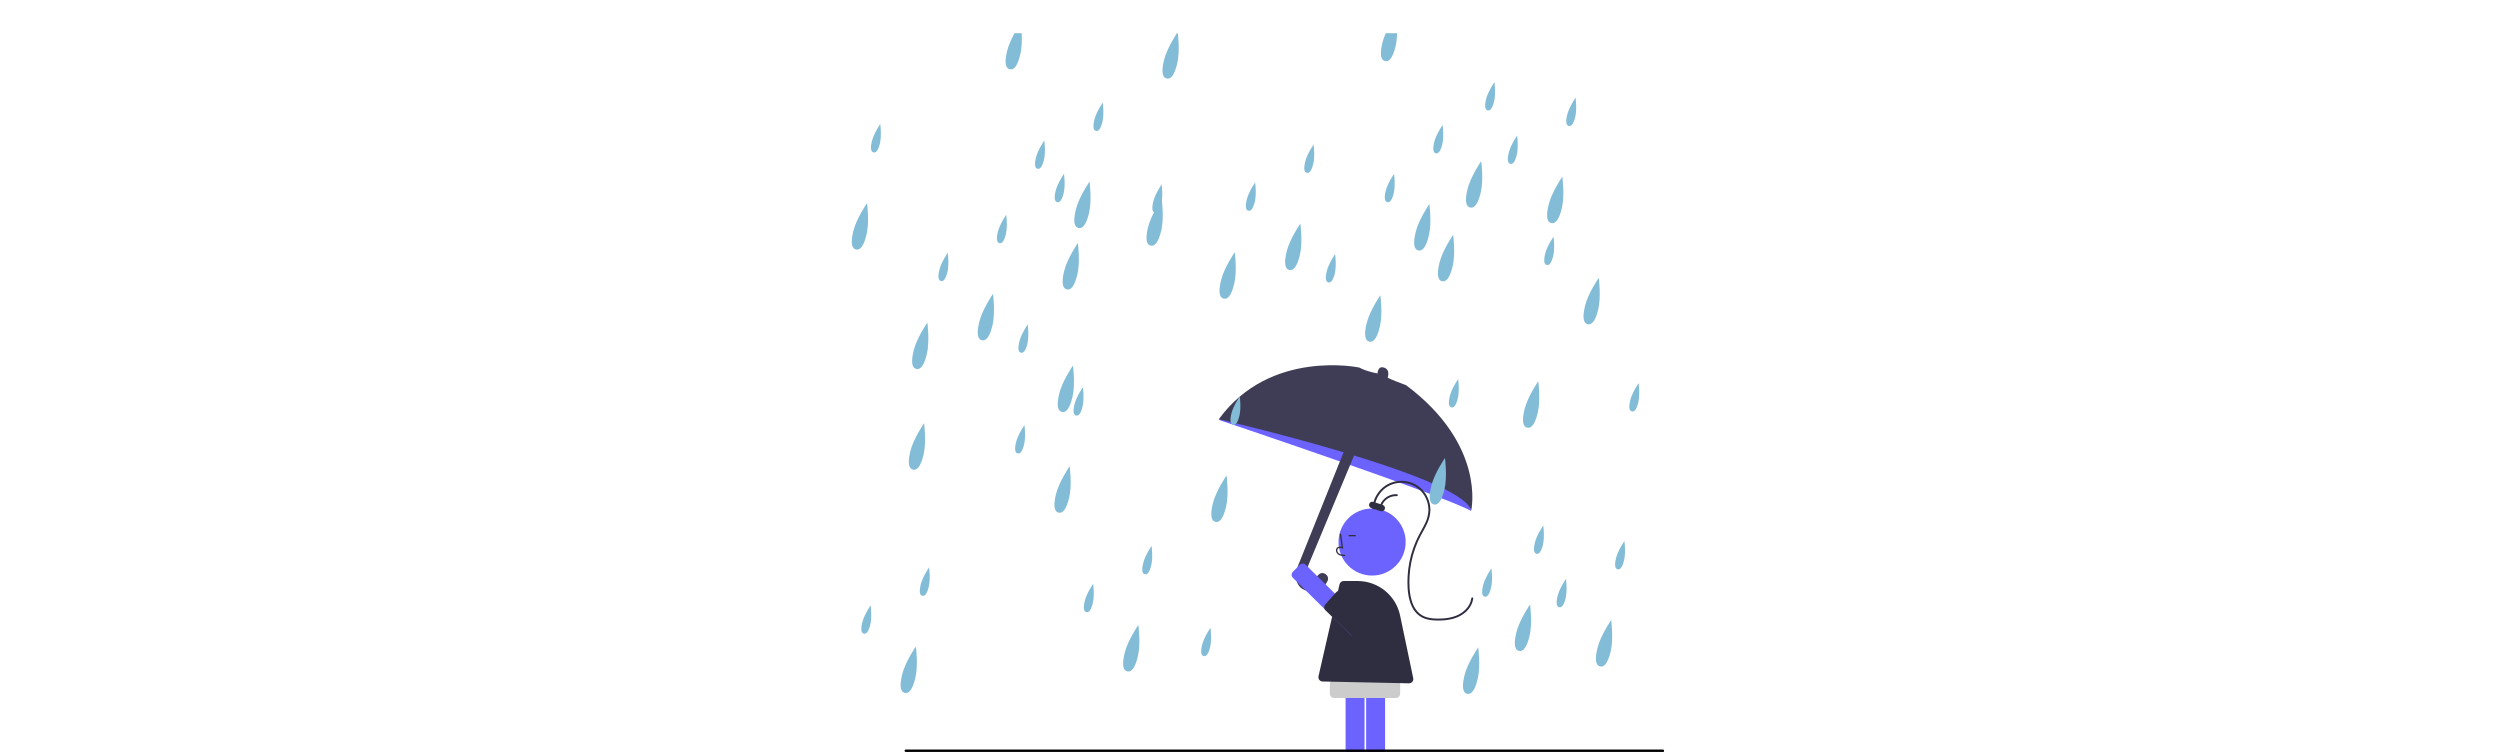 <svg width="1280" height="385" viewBox="0 0 1280 385" fill="none" xmlns="http://www.w3.org/2000/svg">
<g id="Frame 2">
<g id="frame" clip-path="url(#clip0)">
<g id="umbrella">
<path id="Vector" d="M710.133 194.378C710.133 194.378 712.442 189.499 708.711 188.231C704.98 186.963 705.248 192.072 705.248 192.072L709.787 194.762" fill="#3F3D56"/>
<path id="Vector_2" d="M631.733 208.732L624 214.992C624 214.992 740.012 253.929 753.244 261.653L751.938 250.742L740.977 237.41L719.745 223.883L685.472 213.236L648.122 199.822L631.733 208.732Z" fill="#6C63FF"/>
<path id="Vector_3" d="M690.817 224.301L664.57 289.719C664.57 289.719 660.375 300.552 669.646 302.628C675.22 303.877 678.166 300.5 679.629 297.609C681.193 294.52 676.949 291.804 674.828 294.541C674.794 294.586 674.76 294.631 674.725 294.677C674.673 294.746 669.112 299.055 669.115 293.158C669.129 291.798 669.411 290.455 669.946 289.204L695.741 227.337L690.817 224.301Z" fill="#3F3D56"/>
<path id="Vector_4" d="M707.469 191.601C707.469 191.601 700.084 190.524 695.93 188.18C695.93 188.18 650.347 178.491 624.028 214.636C624.028 214.636 747.928 243.279 753.272 261.297C753.272 261.297 761.049 227.953 719.855 197.174C719.855 197.174 709.777 193.676 707.469 191.601Z" fill="#3F3D56"/>
</g>
<g id="raindrops">
<g id="raindrops_4">
<path id="Vector_5" d="M443.668 120.069C442.099 126.629 440.118 128.19 438.241 127.742C436.364 127.295 435.303 125.008 436.872 118.448C438.44 111.888 443.922 103.987 443.922 103.987C443.922 103.987 445.237 113.509 443.668 120.069Z" fill="#82BCD6"/>
<path id="Vector_6" d="M450.535 73.342C449.577 77.344 448.368 78.297 447.223 78.024C446.078 77.751 445.43 76.356 446.387 72.353C447.345 68.35 450.689 63.529 450.689 63.529C450.689 63.529 451.492 69.339 450.535 73.342Z" fill="#82BCD6"/>
<path id="Vector_7" d="M799.668 106.54C798.099 113.1 796.118 114.661 794.241 114.214C792.364 113.766 791.303 111.479 792.872 104.919C794.44 98.359 799.922 90.458 799.922 90.458C799.922 90.458 801.237 99.98 799.668 106.54Z" fill="#82BCD6"/>
<path id="Vector_8" d="M806.535 59.813C805.577 63.816 804.368 64.769 803.223 64.495C802.078 64.222 801.43 62.827 802.387 58.824C803.345 54.821 806.689 50 806.689 50C806.689 50 807.492 55.81 806.535 59.813Z" fill="#82BCD6"/>
<path id="Vector_9" d="M776.61 79.212C775.653 83.214 774.444 84.167 773.299 83.894C772.154 83.621 771.506 82.225 772.463 78.222C773.42 74.22 776.765 69.398 776.765 69.398C776.765 69.398 777.568 75.209 776.61 79.212Z" fill="#82BCD6"/>
<path id="Vector_10" d="M557.59 109.059C556.021 115.619 554.04 117.18 552.163 116.733C550.286 116.285 549.225 113.998 550.793 107.438C552.362 100.878 557.843 92.977 557.843 92.977C557.843 92.977 559.158 102.499 557.59 109.059Z" fill="#82BCD6"/>
<path id="Vector_11" d="M564.456 62.332C563.499 66.335 562.29 67.287 561.145 67.014C560 66.741 559.352 65.346 560.309 61.343C561.266 57.34 564.611 52.519 564.611 52.519C564.611 52.519 565.413 58.329 564.456 62.332Z" fill="#82BCD6"/>
<path id="Vector_12" d="M594.61 104.221C593.653 108.224 592.444 109.177 591.299 108.904C590.154 108.631 589.506 107.235 590.463 103.232C591.42 99.23 594.765 94.408 594.765 94.408C594.765 94.408 595.568 100.219 594.61 104.221Z" fill="#82BCD6"/>
<path id="Vector_13" d="M731.59 120.54C730.021 127.1 728.04 128.661 726.163 128.214C724.286 127.766 723.225 125.479 724.793 118.919C726.362 112.359 731.843 104.458 731.843 104.458C731.843 104.458 733.158 113.98 731.59 120.54Z" fill="#82BCD6"/>
<path id="Vector_14" d="M738.456 73.813C737.499 77.816 736.29 78.769 735.145 78.495C734 78.222 733.352 76.827 734.309 72.824C735.266 68.821 738.611 64 738.611 64C738.611 64 739.413 69.81 738.456 73.813Z" fill="#82BCD6"/>
<path id="Vector_15" d="M534.532 81.73C533.575 85.733 532.366 86.686 531.221 86.413C530.075 86.139 529.428 84.744 530.385 80.741C531.342 76.738 534.687 71.917 534.687 71.917C534.687 71.917 535.489 77.728 534.532 81.73Z" fill="#82BCD6"/>
<path id="Vector_16" d="M758.134 98.573C756.565 105.133 754.584 106.694 752.707 106.247C750.83 105.799 749.769 103.512 751.338 96.952C752.906 90.392 758.388 82.492 758.388 82.492C758.388 82.492 759.703 92.013 758.134 98.573Z" fill="#82BCD6"/>
</g>
<g id="raindrops_5">
<path id="Vector_17" d="M522.416 27.795C520.847 34.355 518.866 35.916 516.989 35.469C515.112 35.021 514.051 32.734 515.619 26.174C517.188 19.614 522.669 11.713 522.669 11.713C522.669 11.713 523.984 21.235 522.416 27.795Z" fill="#82BCD6"/>
<path id="Vector_18" d="M602.738 32.514C601.17 39.074 599.188 40.635 597.311 40.187C595.435 39.74 594.373 37.453 595.942 30.893C597.511 24.333 602.992 16.432 602.992 16.432C602.992 16.432 604.307 25.954 602.738 32.514Z" fill="#82BCD6"/>
<path id="Vector_19" d="M714.56 23.601C712.992 30.161 711.01 31.722 709.133 31.274C707.256 30.827 706.195 28.54 707.764 21.98C709.333 15.42 714.814 7.519 714.814 7.519C714.814 7.519 716.129 17.041 714.56 23.601Z" fill="#82BCD6"/>
<path id="Vector_20" d="M765 51.846C764.043 55.849 762.834 56.802 761.689 56.529C760.544 56.255 759.896 54.86 760.853 50.857C761.811 46.854 765.155 42.033 765.155 42.033C765.155 42.033 765.958 47.843 765 51.846Z" fill="#82BCD6"/>
</g>
<g id="raindrops_3">
<path id="Vector_21" d="M665.537 130.54C663.969 137.1 661.987 138.661 660.11 138.214C658.234 137.766 657.172 135.479 658.741 128.919C660.31 122.359 665.791 114.458 665.791 114.458C665.791 114.458 667.106 123.98 665.537 130.54Z" fill="#82BCD6"/>
<path id="Vector_22" d="M672.404 83.813C671.447 87.816 670.238 88.769 669.092 88.495C667.947 88.222 667.3 86.827 668.257 82.824C669.214 78.821 672.559 74 672.559 74C672.559 74 673.361 79.81 672.404 83.813Z" fill="#82BCD6"/>
<path id="Vector_23" d="M642.48 103.211C641.523 107.214 640.313 108.167 639.168 107.894C638.023 107.621 637.375 106.225 638.333 102.222C639.29 98.22 642.634 93.398 642.634 93.398C642.634 93.398 643.437 99.209 642.48 103.211Z" fill="#82BCD6"/>
<path id="Vector_24" d="M544.61 98.813C543.653 102.816 542.444 103.769 541.299 103.495C540.154 103.222 539.506 101.827 540.463 97.824C541.42 93.821 544.765 89 544.765 89C544.765 89 545.568 94.81 544.61 98.813Z" fill="#82BCD6"/>
<path id="Vector_25" d="M551.616 140.501C550.047 147.061 548.065 148.623 546.189 148.175C544.312 147.728 543.251 145.44 544.819 138.881C546.388 132.321 551.869 124.42 551.869 124.42C551.869 124.42 553.184 133.942 551.616 140.501Z" fill="#82BCD6"/>
<path id="Vector_26" d="M631.938 145.22C630.37 151.78 628.388 153.341 626.511 152.894C624.635 152.446 623.573 150.159 625.142 143.599C626.711 137.039 632.192 129.138 632.192 129.138C632.192 129.138 633.507 138.66 631.938 145.22Z" fill="#82BCD6"/>
<path id="Vector_27" d="M594.556 118.082C592.987 124.642 591.005 126.203 589.129 125.755C587.252 125.308 586.191 123.021 587.759 116.461C589.328 109.901 594.809 102 594.809 102C594.809 102 596.124 111.522 594.556 118.082Z" fill="#82BCD6"/>
<path id="Vector_28" d="M706.486 167.24C704.918 173.8 702.936 175.361 701.059 174.914C699.182 174.466 698.121 172.179 699.69 165.619C701.258 159.059 706.74 151.158 706.74 151.158C706.74 151.158 708.055 160.68 706.486 167.24Z" fill="#82BCD6"/>
<path id="Vector_29" d="M683.429 139.911C682.471 143.914 681.262 144.867 680.117 144.594C678.972 144.321 678.324 142.925 679.281 138.922C680.239 134.919 683.583 130.098 683.583 130.098C683.583 130.098 684.386 135.908 683.429 139.911Z" fill="#82BCD6"/>
<path id="Vector_30" d="M508.155 166.54C506.586 173.1 504.605 174.661 502.728 174.214C500.851 173.766 499.79 171.479 501.358 164.919C502.927 158.359 508.408 150.458 508.408 150.458C508.408 150.458 509.723 159.98 508.155 166.54Z" fill="#82BCD6"/>
<path id="Vector_31" d="M515.021 119.813C514.064 123.816 512.855 124.769 511.71 124.495C510.564 124.222 509.917 122.827 510.874 118.824C511.831 114.821 515.176 110 515.176 110C515.176 110 515.978 115.81 515.021 119.813Z" fill="#82BCD6"/>
<path id="Vector_32" d="M485.097 139.211C484.14 143.214 482.931 144.167 481.786 143.894C480.64 143.621 479.993 142.225 480.95 138.222C481.907 134.22 485.252 129.398 485.252 129.398C485.252 129.398 486.054 135.209 485.097 139.211Z" fill="#82BCD6"/>
<path id="Vector_33" d="M474.556 181.22C472.987 187.78 471.005 189.341 469.129 188.894C467.252 188.446 466.191 186.159 467.759 179.599C469.328 173.039 474.809 165.138 474.809 165.138C474.809 165.138 476.124 174.66 474.556 181.22Z" fill="#82BCD6"/>
<path id="Vector_34" d="M549.104 203.24C547.535 209.8 545.553 211.361 543.677 210.914C541.8 210.466 540.739 208.179 542.307 201.619C543.876 195.059 549.357 187.158 549.357 187.158C549.357 187.158 550.672 196.68 549.104 203.24Z" fill="#82BCD6"/>
<path id="Vector_35" d="M526.046 175.911C525.089 179.914 523.88 180.867 522.734 180.594C521.589 180.321 520.942 178.925 521.899 174.922C522.856 170.919 526.201 166.098 526.201 166.098C526.201 166.098 527.003 171.908 526.046 175.911Z" fill="#82BCD6"/>
<path id="Vector_36" d="M743.76 136.307C742.191 142.867 740.21 144.428 738.333 143.981C736.456 143.533 735.395 141.246 736.964 134.686C738.532 128.127 744.014 120.225 744.014 120.225C744.014 120.225 745.329 129.747 743.76 136.307Z" fill="#82BCD6"/>
<path id="Vector_37" d="M818.308 158.327C816.739 164.887 814.758 166.448 812.881 166.001C811.004 165.553 809.943 163.266 811.512 156.706C813.08 150.146 818.562 142.245 818.562 142.245C818.562 142.245 819.877 151.767 818.308 158.327Z" fill="#82BCD6"/>
<path id="Vector_38" d="M795.25 130.998C794.293 135.001 793.084 135.954 791.939 135.681C790.794 135.408 790.146 134.012 791.103 130.009C792.06 126.007 795.405 121.185 795.405 121.185C795.405 121.185 796.207 126.996 795.25 130.998Z" fill="#82BCD6"/>
<path id="Vector_39" d="M713.61 98.813C712.653 102.816 711.444 103.769 710.299 103.495C709.154 103.222 708.506 101.827 709.463 97.824C710.42 93.821 713.765 89 713.765 89C713.765 89 714.568 94.81 713.61 98.813Z" fill="#82BCD6"/>
</g>
<g id="raindrops_1">
<path id="Vector_40" d="M468.668 347.069C467.099 353.629 465.118 355.19 463.241 354.742C461.364 354.295 460.303 352.008 461.872 345.448C463.44 338.888 468.922 330.987 468.922 330.987C468.922 330.987 470.237 340.509 468.668 347.069Z" fill="#82BCD6"/>
<path id="Vector_41" d="M475.535 300.342C474.577 304.345 473.368 305.297 472.223 305.024C471.078 304.751 470.43 303.355 471.387 299.353C472.345 295.35 475.689 290.529 475.689 290.529C475.689 290.529 476.492 296.339 475.535 300.342Z" fill="#82BCD6"/>
<path id="Vector_42" d="M445.61 319.74C444.653 323.743 443.444 324.696 442.299 324.423C441.154 324.149 440.506 322.754 441.463 318.751C442.42 314.748 445.765 309.927 445.765 309.927C445.765 309.927 446.568 315.737 445.61 319.74Z" fill="#82BCD6"/>
<path id="Vector_43" d="M824.668 333.54C823.099 340.1 821.118 341.661 819.241 341.214C817.364 340.766 816.303 338.479 817.872 331.919C819.44 325.359 824.922 317.458 824.922 317.458C824.922 317.458 826.237 326.98 824.668 333.54Z" fill="#82BCD6"/>
<path id="Vector_44" d="M831.535 286.813C830.577 290.816 829.368 291.768 828.223 291.495C827.078 291.222 826.43 289.827 827.387 285.824C828.345 281.821 831.689 277 831.689 277C831.689 277 832.492 282.81 831.535 286.813Z" fill="#82BCD6"/>
<path id="Vector_45" d="M801.61 306.211C800.653 310.214 799.444 311.167 798.299 310.894C797.154 310.621 796.506 309.225 797.463 305.222C798.42 301.22 801.765 296.398 801.765 296.398C801.765 296.398 802.568 302.209 801.61 306.211Z" fill="#82BCD6"/>
<path id="Vector_46" d="M582.59 336.059C581.021 342.619 579.04 344.18 577.163 343.733C575.286 343.285 574.225 340.998 575.793 334.438C577.362 327.878 582.843 319.977 582.843 319.977C582.843 319.977 584.158 329.499 582.59 336.059Z" fill="#82BCD6"/>
<path id="Vector_47" d="M589.456 289.332C588.499 293.335 587.29 294.287 586.145 294.014C585 293.741 584.352 292.346 585.309 288.343C586.266 284.34 589.611 279.519 589.611 279.519C589.611 279.519 590.413 285.329 589.456 289.332Z" fill="#82BCD6"/>
<path id="Vector_48" d="M619.61 331.221C618.653 335.224 617.444 336.177 616.299 335.904C615.154 335.631 614.506 334.235 615.463 330.232C616.42 326.23 619.765 321.408 619.765 321.408C619.765 321.408 620.568 327.219 619.61 331.221Z" fill="#82BCD6"/>
<path id="Vector_49" d="M756.59 347.54C755.021 354.1 753.04 355.661 751.163 355.214C749.286 354.766 748.225 352.479 749.793 345.919C751.362 339.359 756.843 331.458 756.843 331.458C756.843 331.458 758.158 340.98 756.59 347.54Z" fill="#82BCD6"/>
<path id="Vector_50" d="M763.456 300.813C762.499 304.816 761.29 305.768 760.145 305.495C759 305.222 758.352 303.827 759.309 299.824C760.266 295.821 763.611 291 763.611 291C763.611 291 764.413 296.81 763.456 300.813Z" fill="#82BCD6"/>
<path id="Vector_51" d="M559.532 308.73C558.575 312.733 557.366 313.686 556.221 313.413C555.075 313.14 554.428 311.744 555.385 307.741C556.342 303.738 559.687 298.917 559.687 298.917C559.687 298.917 560.489 304.727 559.532 308.73Z" fill="#82BCD6"/>
<path id="Vector_52" d="M783.134 325.573C781.565 332.133 779.584 333.694 777.707 333.247C775.83 332.799 774.769 330.512 776.338 323.952C777.906 317.393 783.388 309.491 783.388 309.491C783.388 309.491 784.703 319.013 783.134 325.573Z" fill="#82BCD6"/>
</g>
<g id="raindrops_2">
<path id="Vector_53" d="M472.868 232.775C471.299 239.335 469.318 240.896 467.441 240.449C465.564 240.001 464.503 237.714 466.072 231.154C467.64 224.595 473.122 216.693 473.122 216.693C473.122 216.693 474.437 226.215 472.868 232.775Z" fill="#82BCD6"/>
<path id="Vector_54" d="M547.416 254.795C545.847 261.355 543.866 262.916 541.989 262.469C540.112 262.021 539.051 259.734 540.619 253.174C542.188 246.614 547.669 238.713 547.669 238.713C547.669 238.713 548.984 248.235 547.416 254.795Z" fill="#82BCD6"/>
<path id="Vector_55" d="M554.282 208.068C553.325 212.071 552.116 213.023 550.971 212.75C549.826 212.477 549.178 211.082 550.135 207.079C551.092 203.076 554.437 198.255 554.437 198.255C554.437 198.255 555.239 204.065 554.282 208.068Z" fill="#82BCD6"/>
<path id="Vector_56" d="M524.358 227.466C523.401 231.469 522.192 232.422 521.047 232.149C519.901 231.876 519.254 230.48 520.211 226.477C521.168 222.475 524.513 217.653 524.513 217.653C524.513 217.653 525.315 223.464 524.358 227.466Z" fill="#82BCD6"/>
<path id="Vector_57" d="M627.738 259.514C626.17 266.073 624.188 267.635 622.312 267.187C620.435 266.74 619.373 264.453 620.942 257.893C622.511 251.333 627.992 243.432 627.992 243.432C627.992 243.432 629.307 252.954 627.738 259.514Z" fill="#82BCD6"/>
<path id="Vector_58" d="M634.605 212.787C633.648 216.789 632.439 217.742 631.293 217.469C630.148 217.196 629.501 215.8 630.458 211.797C631.415 207.795 634.76 202.973 634.76 202.973C634.76 202.973 635.562 208.784 634.605 212.787Z" fill="#82BCD6"/>
<path id="Vector_59" d="M739.56 250.601C737.992 257.161 736.01 258.722 734.133 258.274C732.257 257.827 731.195 255.54 732.764 248.98C734.333 242.42 739.814 234.519 739.814 234.519C739.814 234.519 741.129 244.041 739.56 250.601Z" fill="#82BCD6"/>
<path id="Vector_60" d="M746.427 203.874C745.47 207.877 744.26 208.829 743.115 208.556C741.97 208.283 741.322 206.887 742.28 202.885C743.237 198.882 746.581 194.061 746.581 194.061C746.581 194.061 747.384 199.871 746.427 203.874Z" fill="#82BCD6"/>
<path id="Vector_61" d="M787.334 211.28C785.765 217.839 783.784 219.401 781.907 218.953C780.03 218.506 778.969 216.219 780.538 209.659C782.106 203.099 787.587 195.198 787.587 195.198C787.587 195.198 788.902 204.72 787.334 211.28Z" fill="#82BCD6"/>
<path id="Vector_62" d="M790 278.846C789.043 282.849 787.834 283.802 786.689 283.529C785.544 283.255 784.896 281.86 785.853 277.857C786.811 273.854 790.155 269.033 790.155 269.033C790.155 269.033 790.958 274.843 790 278.846Z" fill="#82BCD6"/>
<path id="Vector_63" d="M838.824 205.971C837.867 209.974 836.658 210.926 835.513 210.653C834.367 210.38 833.72 208.985 834.677 204.982C835.634 200.979 838.979 196.158 838.979 196.158C838.979 196.158 839.781 201.968 838.824 205.971Z" fill="#82BCD6"/>
</g>
</g>
<g id="Person">
<path id="Vector_64" d="M706.793 386.193H701.817C701.191 386.193 700.591 385.944 700.149 385.502C699.706 385.06 699.457 384.461 699.457 383.837V342.418C699.457 341.793 699.706 341.194 700.149 340.752C700.591 340.31 701.191 340.061 701.817 340.061H706.793C707.419 340.061 708.019 340.31 708.461 340.752C708.903 341.194 709.152 341.793 709.153 342.418V383.837C709.152 384.461 708.903 385.06 708.461 385.502C708.019 385.944 707.419 386.193 706.793 386.193V386.193Z" fill="#6C63FF"/>
<path id="Vector_65" d="M696.276 386.193H691.3C690.674 386.193 690.075 385.944 689.632 385.502C689.19 385.06 688.941 384.461 688.94 383.837V342.418C688.941 341.793 689.19 341.194 689.632 340.752C690.075 340.31 690.674 340.061 691.3 340.061H696.276C696.902 340.061 697.502 340.31 697.944 340.752C698.387 341.194 698.636 341.793 698.636 342.418V383.837C698.636 384.461 698.387 385.06 697.944 385.502C697.502 385.944 696.902 386.193 696.276 386.193V386.193Z" fill="#6C63FF"/>
<path id="Vector_66" d="M702.505 294.691C712.001 294.691 719.7 287.003 719.7 277.519C719.7 268.036 712.001 260.348 702.505 260.348C693.009 260.348 685.31 268.036 685.31 277.519C685.31 287.003 693.009 294.691 702.505 294.691Z" fill="#6C63FF"/>
<path id="Vector_67" d="M688.669 284.728C687.554 284.697 686.167 284.658 685.099 283.878C684.78 283.637 684.519 283.329 684.333 282.975C684.146 282.622 684.039 282.232 684.02 281.834C684 281.55 684.047 281.266 684.156 281.004C684.265 280.742 684.433 280.508 684.647 280.321C685.205 279.85 686.02 279.739 686.899 279.997L685.989 273.356L686.657 273.264L687.726 281.072L687.169 280.817C686.522 280.521 685.634 280.37 685.082 280.835C684.947 280.957 684.841 281.108 684.774 281.277C684.706 281.446 684.679 281.629 684.694 281.81C684.71 282.107 684.79 282.397 684.929 282.66C685.067 282.923 685.261 283.153 685.496 283.335C686.328 283.941 687.434 284.02 688.688 284.055L688.669 284.728Z" fill="#2F2E41"/>
<path id="Vector_68" d="M694.148 273.928H690.516V274.602H694.148V273.928Z" fill="#2F2E41"/>
<path id="Vector_69" d="M703.708 260.297C703.835 258.267 704.396 256.288 705.355 254.494C706.314 252.7 707.648 251.132 709.267 249.898C710.939 248.661 712.868 247.817 714.912 247.427C716.956 247.038 719.061 247.114 721.072 247.649C723.069 248.167 724.923 249.132 726.493 250.47C728.063 251.808 729.308 253.484 730.135 255.372C730.968 257.247 731.383 259.279 731.353 261.33C731.261 263.559 730.706 265.745 729.724 267.749C728.71 269.956 727.431 272.025 726.321 274.182C725.227 276.308 724.283 278.509 723.496 280.767C721.895 285.368 720.951 290.17 720.691 295.034C720.278 302.701 721.012 313.894 729.679 316.836C731.883 317.585 734.26 317.724 736.571 317.718C739.005 317.748 741.432 317.464 743.793 316.873C747.885 315.782 751.769 313.22 753.512 309.24C753.914 308.32 754.183 307.349 754.312 306.354C754.348 306.082 754.054 305.852 753.806 305.849C753.673 305.852 753.546 305.907 753.452 306.001C753.358 306.095 753.304 306.221 753.301 306.354C752.736 310.596 749.197 313.849 745.354 315.311C743.109 316.124 740.75 316.58 738.363 316.662C735.987 316.782 733.521 316.763 731.195 316.217C729.124 315.77 727.24 314.7 725.795 313.152C724.508 311.672 723.547 309.937 722.977 308.061C721.609 303.89 721.466 299.306 721.706 294.959C721.978 290.112 722.943 285.328 724.571 280.753C725.394 278.443 726.386 276.197 727.539 274.033C728.666 271.916 729.917 269.86 730.867 267.653C731.794 265.626 732.303 263.433 732.365 261.204C732.373 259.147 731.963 257.109 731.16 255.213C730.371 253.311 729.187 251.596 727.688 250.183C726.188 248.769 724.406 247.688 722.458 247.011C720.476 246.322 718.373 246.055 716.281 246.226C714.19 246.397 712.158 247.003 710.315 248.004C708.562 249.011 707.026 250.354 705.796 251.957C704.566 253.56 703.666 255.39 703.149 257.342C702.897 258.309 702.746 259.299 702.697 260.297C702.663 260.946 703.675 260.945 703.708 260.297L703.708 260.297Z" fill="#2F2E41"/>
<path id="Vector_70" d="M707.071 260.651C707.347 258.778 708.286 257.065 709.72 255.825C711.243 254.55 713.195 253.903 715.18 254.016C715.83 254.048 715.829 253.038 715.18 253.005C713.023 252.908 710.906 253.606 709.231 254.967C707.556 256.327 706.44 258.254 706.095 260.383C705.998 261.019 706.972 261.293 707.071 260.651V260.651Z" fill="#2F2E41"/>
<path id="Vector_71" d="M706.906 261.728L702.104 260.144C701.679 260.004 701.328 259.702 701.127 259.303C700.926 258.904 700.892 258.442 701.032 258.018V258.018C701.172 257.594 701.475 257.243 701.874 257.042C702.274 256.841 702.737 256.807 703.161 256.947L707.963 258.531C708.388 258.671 708.739 258.973 708.94 259.372C709.142 259.771 709.176 260.233 709.036 260.657V260.657C708.895 261.081 708.592 261.432 708.193 261.633C707.794 261.834 707.331 261.868 706.906 261.728V261.728Z" fill="#2F2E41"/>
<path id="Vector_72" d="M714.69 357.382H683.068C682.487 357.382 681.93 357.151 681.519 356.741C681.109 356.33 680.878 355.774 680.877 355.194V350.224C680.878 349.644 681.109 349.088 681.519 348.677C681.93 348.267 682.487 348.036 683.068 348.036H714.69C715.271 348.036 715.828 348.267 716.239 348.677C716.649 349.088 716.881 349.644 716.881 350.224V355.194C716.881 355.774 716.649 356.33 716.239 356.741C715.828 357.151 715.271 357.382 714.69 357.382Z" fill="#CCCCCC"/>
<path id="Vector_73" d="M721.426 349.861C721.41 349.861 721.395 349.86 721.379 349.86L677.161 348.93C676.835 348.924 676.516 348.844 676.225 348.699C675.934 348.553 675.679 348.345 675.479 348.089C675.279 347.832 675.138 347.535 675.068 347.218C674.997 346.901 674.998 346.572 675.07 346.255L685.837 299.184C685.945 298.7 686.216 298.267 686.605 297.958C686.993 297.648 687.476 297.481 687.973 297.483H695.18C700.256 297.5 705.173 299.253 709.112 302.45C713.052 305.646 715.776 310.094 716.832 315.052L723.57 347.224C723.637 347.542 723.632 347.872 723.555 348.188C723.478 348.504 723.332 348.799 723.126 349.052C722.921 349.304 722.662 349.508 722.368 349.648C722.074 349.788 721.752 349.86 721.426 349.861V349.861Z" fill="#2F2E41"/>
<path id="Vector_74" d="M693.018 325.587C692.441 325.588 691.888 325.362 691.478 324.957L661.969 295.853C661.764 295.651 661.601 295.411 661.489 295.146C661.377 294.881 661.319 294.597 661.317 294.309C661.315 294.022 661.37 293.737 661.479 293.471C661.587 293.204 661.747 292.962 661.949 292.758L665.446 289.222C665.854 288.809 666.41 288.575 666.991 288.571C667.573 288.567 668.131 288.795 668.545 289.202L698.055 318.307C698.467 318.715 698.701 319.27 698.705 319.85C698.709 320.43 698.482 320.988 698.074 321.402L694.577 324.938C694.373 325.144 694.131 325.307 693.863 325.419C693.595 325.531 693.308 325.588 693.018 325.587V325.587Z" fill="#6C63FF"/>
<path id="Vector_75" d="M691.653 325.122L678.678 312.478C678.273 312.083 678.036 311.549 678.015 310.984C677.995 310.42 678.193 309.869 678.568 309.447L684.03 303.299C684.246 303.056 684.513 302.864 684.812 302.737C685.111 302.609 685.434 302.55 685.759 302.562C686.084 302.574 686.402 302.658 686.69 302.808C686.979 302.958 687.231 303.169 687.427 303.428L701.311 317.559C701.701 317.993 701.902 318.563 701.871 319.144C701.841 319.725 701.581 320.271 701.148 320.661L694.763 325.286C694.329 325.676 693.757 325.877 693.174 325.847C692.591 325.816 692.044 325.555 691.653 325.122V325.122Z" fill="#2F2E41"/>
</g>
<path id="Vector_76" d="M463.782 384.5V384.5L463.78 384.5C463.764 384.5 463.747 384.497 463.732 384.491C463.717 384.484 463.703 384.475 463.691 384.463C463.68 384.452 463.671 384.438 463.664 384.423C463.658 384.408 463.655 384.392 463.655 384.376C463.655 384.359 463.658 384.343 463.664 384.328C463.671 384.313 463.68 384.3 463.691 384.288C463.703 384.276 463.717 384.267 463.732 384.261C463.747 384.255 463.764 384.251 463.78 384.251V384.251H463.782L851.375 384.252L851.376 384.251C851.393 384.251 851.409 384.255 851.424 384.261C851.44 384.267 851.454 384.276 851.465 384.288C851.477 384.3 851.486 384.313 851.492 384.328C851.499 384.343 851.502 384.359 851.502 384.376C851.502 384.392 851.499 384.408 851.492 384.423C851.486 384.438 851.477 384.452 851.465 384.463C851.454 384.475 851.44 384.484 851.424 384.491C851.409 384.497 851.393 384.5 851.376 384.5L851.375 384.995V384.5H463.782Z" fill="#3F3D56" stroke="black"/>
</g>
</g>
<defs>
<clipPath id="clip0">
<rect width="424" height="368" fill="white" transform="translate(428 17)"/>
</clipPath>
</defs>
</svg>
